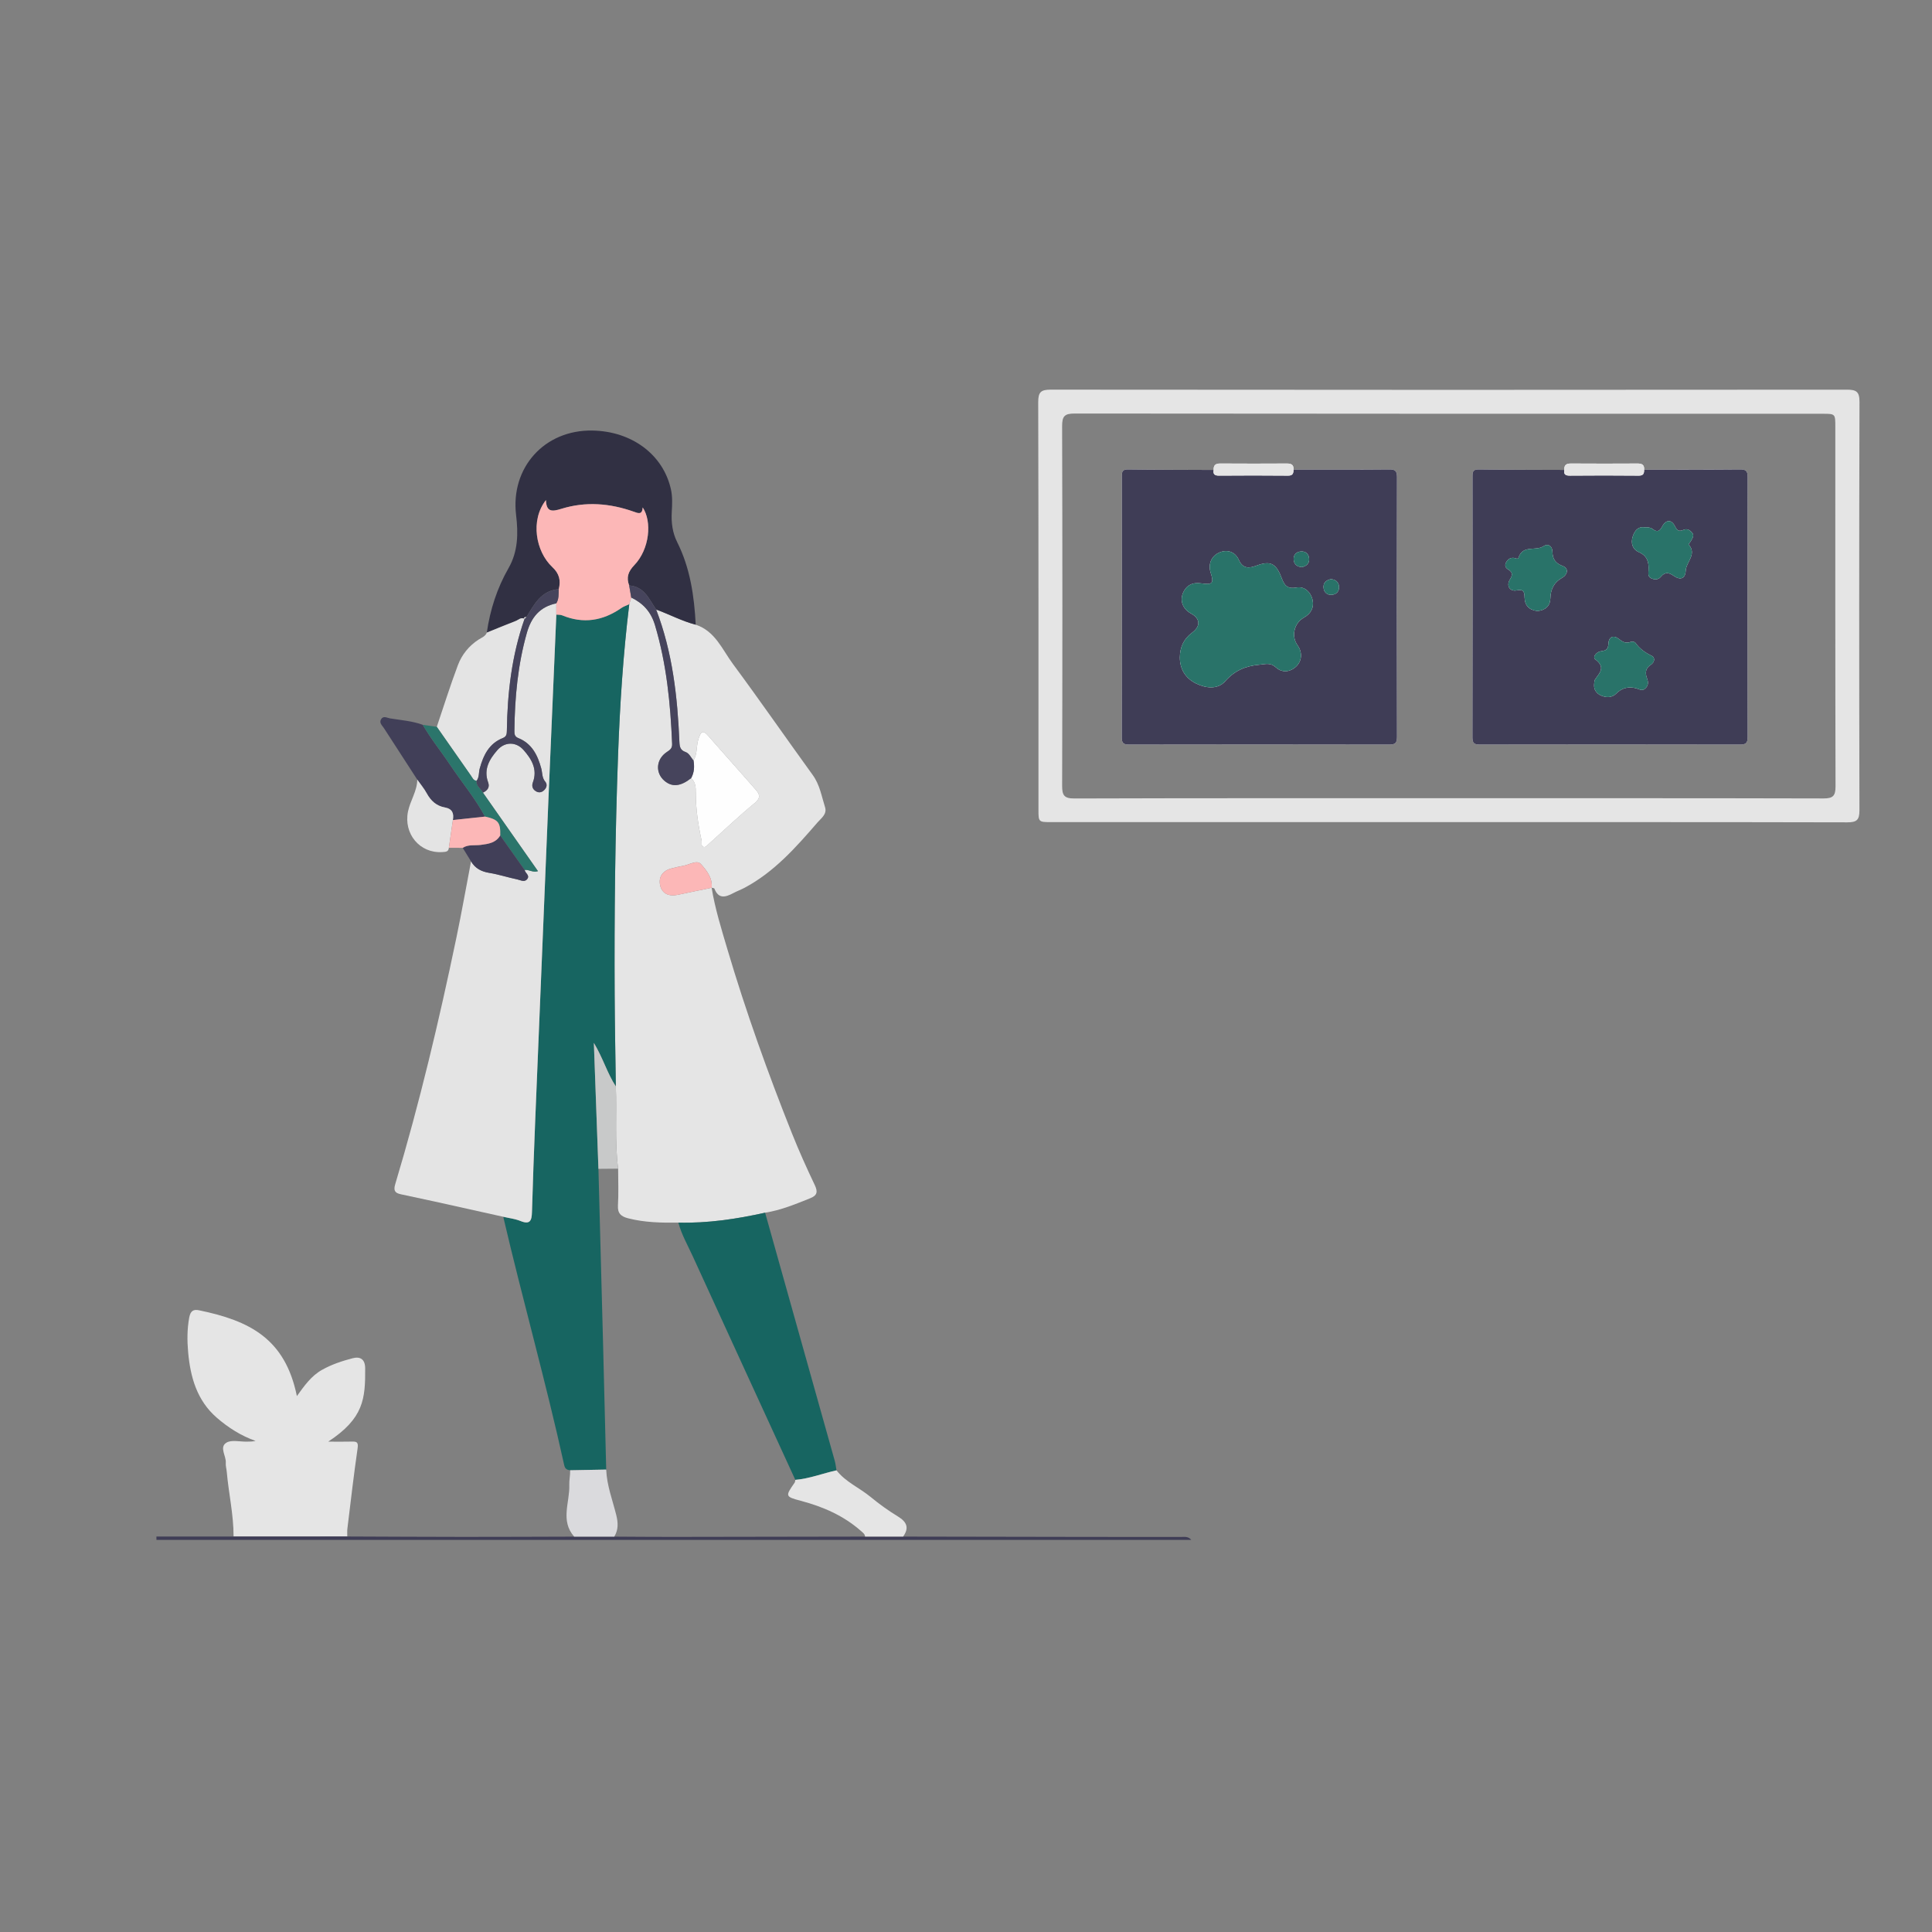 <?xml version="1.0" encoding="utf-8"?>
<!-- Generator: Adobe Illustrator 23.1.0, SVG Export Plug-In . SVG Version: 6.00 Build 0)  -->
<svg version="1.1" xmlns="http://www.w3.org/2000/svg" xmlns:xlink="http://www.w3.org/1999/xlink" x="0px" y="0px"
	 viewBox="0 0 4500 4500" style="enable-background:new 0 0 4500 4500;" xml:space="preserve">
<rect x="0" y="0" width="4500" height="4500" fill="#808080" stroke="none"/>
<style type="text/css">
	.st0{fill:#E5E5E5;}
	.st1{fill:#176561;}
	.st2{fill:#E4E4E4;}
	.st3{fill:#313043;}
	.st4{fill:#3F3D56;}
	.st5{fill:#413F58;}
	.st6{fill:#DADADD;}
	.st7{fill:#2B756B;}
	.st8{fill:#FCB7B7;}
	.st9{fill:#FEFEFE;}
	.st10{fill:#46445C;}
	.st11{fill:#C8C9C9;}
	.st12{fill:#297369;}
	.st13{display:none;}
	.st14{display:inline;fill:#176561;}
</style>
<g id="Calque_1">
	<g>
		<path class="st0" d="M1657.56,2067.78c7.94,48.67,22.6,95.64,36.55,142.75c43.12,145.59,94.3,288.39,150.53,429.38
			c16.27,40.78,34.34,80.89,53.2,120.55c7.41,15.58,5.46,23.99-10.44,30.37c-34.32,13.77-68.44,28.01-105.31,33.78
			c-66.53,14.76-133.6,24.84-202.02,23.15c-39.3,0.44-78.45-0.18-116.93-10.07c-16.13-4.15-24.96-11-23.82-29.94
			c1.71-28.47,0.44-57.12,0.43-85.7c-8.21-63.71-2.76-127.8-5.36-191.67c-0.94-71.09-2.38-142.18-2.74-213.28
			c-0.94-186.26,1.09-372.49,7.93-558.65c4.31-117.37,11.85-234.49,26.1-351.12c1.52-5.19,3.04-10.38,4.55-15.59
			c27.78,13.53,46.04,33.17,55.42,64.57c26.99,90.34,36.05,182.79,39.86,276.27c0.43,10.64-4.9,14.07-12.4,19.06
			c-25.06,16.67-27.29,48.27-5.59,66.9c17.82,15.3,37.74,13.35,62.28-6.09c10.33,9.03,10.84,21.25,10.81,33.58
			c-0.11,37.75,5.5,74.82,13.49,111.57c1.19,5.47-2.51,14.3,5.94,15.27c3.85,0.44,8.73-5.38,12.67-8.91
			c34.93-31.26,68.8-63.79,105.07-93.39c14.06-11.48,12.17-20.09,3.26-30.33c-36.79-42.3-74.43-83.86-111.21-126.17
			c-13.87-15.95-17.69-8.57-22.84,6.63c-5.61,16.57-2.1,35.03-11.7,50.48c-6.2-6.67-9.58-16.5-18.81-19.71
			c-11.52-4-13.53-11.76-14.01-22.94c-4.43-105.32-15.94-209.46-54.21-308.87c30.93,11.29,60.14,27.04,92.2,35.37
			c45.32,14.86,61.78,57.84,86.73,91.55c63.15,85.32,123.58,172.65,185.86,258.63c16.49,22.76,20.6,49.49,28.67,74.97
			c5.12,16.16-9.34,25.9-17.69,35.56c-49.93,57.74-100.54,115.07-169.33,151.87c-8.77,4.69-18.25,8.08-27.02,12.77
			c-17.88,9.56-34.1,14.08-43.7-10.58c-0.52-1.33-4.17-1.43-6.36-2.1c2.34-23.09-12.01-40.51-24.99-55.12
			c-9.13-10.28-26.81,1.39-40.57,3.91c-9.8,1.8-19.57,3.9-29.17,6.55c-20.35,5.6-29.54,20.28-25.2,39.41
			c4.2,18.52,19.62,26.44,41.24,21.74C1605.1,2078.52,1631.35,2073.24,1657.56,2067.78z"/>
		<path class="st1" d="M1465.68,1407.33c-14.25,116.63-21.79,233.75-26.1,351.12c-6.84,186.16-8.87,372.39-7.93,558.65
			c0.36,71.1,1.79,142.19,2.74,213.28c-19.74-29.9-29.4-65.04-51.18-101.35c3.71,102.15,7.19,197.77,10.66,293.4
			c3.58,134.87,7.22,269.73,10.72,404.6c2.56,98.64,4.92,197.28,7.38,295.91c-28,0.52-55.99,1.05-83.99,1.57
			c-7.51-0.71-11.95-3.29-13.88-12.06c-42.63-193.93-96.87-385.02-141.95-578.36c13.51,3.19,27.68,4.75,40.39,9.92
			c22.58,9.18,25.94-1.8,26.5-20.62c2.07-70.28,4.59-140.56,7.45-210.81c10.17-250.11,20.48-500.22,30.89-750.33
			c5.98-143.57,12.27-287.13,18.42-430.7c4.55,0.51,9.52,0,13.59,1.68c49.2,20.32,94.74,12.92,137.74-17.01
			C1452.69,1412.36,1459.47,1410.25,1465.68,1407.33z"/>
		<path class="st0" d="M3374.86,1914.9c-308.49,0-616.98,0-925.46,0c-30.6,0-30.63-0.02-30.63-29.48
			c-0.01-316.19,0.28-632.39-0.58-948.58c-0.06-23.84,6.34-29.3,29.61-29.28c617.75,0.66,1235.5,0.64,1853.25,0.06
			c22.41-0.02,30.16,4.07,30.09,28.78c-0.95,316.96-0.86,633.93-0.13,950.9c0.05,22.49-6.21,28.14-28.36,28.09
			C3993.38,1914.67,3684.12,1914.9,3374.86,1914.9z M3372.76,1859.22c291.47,0,582.94-0.25,874.41,0.5
			c22.43,0.06,28.2-6.11,28.14-28.32c-0.75-279.08-0.49-558.15-0.5-837.23c0-30.38-0.02-30.41-29.69-30.41
			c-580.62-0.01-1161.25,0.15-1741.87-0.56c-23.73-0.03-29.43,6.16-29.36,29.53c0.84,279.08,0.82,558.16,0.04,837.23
			c-0.06,22.82,4.75,29.94,29.04,29.86C2792.91,1858.89,3082.84,1859.22,3372.76,1859.22z"/>
		<path class="st2" d="M1295.81,1431.55c-6.15,143.57-12.44,287.13-18.42,430.7c-10.42,250.1-20.72,500.21-30.89,750.33
			c-2.86,70.26-5.38,140.53-7.45,210.81c-0.55,18.82-3.92,29.81-26.5,20.62c-12.7-5.17-26.88-6.73-40.39-9.92
			c-53.16-11.81-106.3-23.68-159.47-35.42c-26.21-5.78-52.47-11.38-78.73-16.93c-13.42-2.83-18.11-7.85-13.43-23.44
			c56.75-189.03,102.16-380.93,142.46-574.05c12.33-59.11,22.83-118.6,34.17-177.91c9.61,16.33,23.98,23.78,42.71,26.8
			c21.96,3.54,43.31,10.68,65.14,15.2c7.6,1.57,17.12,7.72,23.48-1.52c5.75-8.35-5.39-13.22-6.44-20.48
			c9.99-1.56,18.91,6.77,31.04,2.78c-43.03-61.39-85.62-122.14-128.21-182.89c10.14-4.88,16.46-12.11,12.12-23.9
			c-11.21-30.48,3.1-54.19,21.61-75.29c17.41-19.84,43.58-19.8,61.02,0.02c18.57,21.1,32.9,44.84,21.58,75.29
			c-3.01,8.1-1.09,15.36,6.41,20.24c6.58,4.29,13.24,3.71,19.11-1.52c6.62-5.9,8.85-13.81,3.16-20.56
			c-7.74-9.19-6.37-20.38-9.14-30.56c-8.4-30.95-21.65-58-53.49-70.83c-8.23-3.32-9.21-8.84-9.13-16.33
			c0.84-77.37,7.8-153.8,29.03-228.73c10.39-36.67,30.63-60.87,68.59-68.74C1295.75,1414.07,1295.78,1422.81,1295.81,1431.55z"/>
		<path class="st0" d="M544.06,3578.93c0.12-50.89-11.49-100.56-15.91-150.97c-0.6-6.87-2.81-13.79-2.26-20.52
			c1.33-16.17-15.7-36.4,1.29-47.07c11.79-7.4,31.53-2.18,47.72-2.51c6.62-0.13,13.24-0.02,20.37-1.72
			c-34.06-11.96-63.56-30.88-90.27-53.97c-46.37-40.1-61.61-94.88-66.78-152.61c-2.37-26.48-2.51-53.59,2.52-80.67
			c3.01-16.21,10.24-19.6,22.95-16.97c117.38,24.25,200.42,65.65,227.82,199.83c17.58-24.25,33.34-46.98,58.66-61.16
			c22.59-12.65,46.56-20.53,71.05-26.96c18.32-4.81,29.23,2.64,29.36,23.63c0.45,71.12-3.44,116.28-86.09,170.59
			c20.1,0,37.53,0.35,54.93-0.12c11.49-0.31,15.58,1.43,13.54,15.49c-9,62.2-16.17,124.66-23.81,187.05
			c-0.75,6.09-0.21,12.34-0.27,18.52C720.6,3578.83,632.33,3578.88,544.06,3578.93z"/>
		<path class="st3" d="M1620.47,1455.06c-32.06-8.33-61.28-24.08-92.2-35.37c-16.32-23.85-27.45-53.53-62.83-56
			c-6.99-18.5-2.43-32.36,11.83-47.21c35.96-37.45,41.65-101.62,19.73-134.56c-1.19,17.86-10.38,13.64-20.93,9.89
			c-55.34-19.64-111.88-24.22-168.3-6.75c-21.38,6.62-35.17,8.39-36.18-20.24c-36.91,46.91-23.67,119.99,14.74,155.82
			c16.62,15.5,20.22,31.48,15.14,51.67c-41.03,3.15-57.02,35.32-75.23,64.91c-2.49,0.59-6.93-0.92-4.86,4.54l0.42-0.31
			c-8.26-4.52-14,2.4-20.49,4.9c-22.6,8.71-44.96,18.02-67.42,27.1c7.65-53.15,23.83-103.45,50.59-150.14
			c22.3-38.92,22.76-80.99,17.62-123.67c-13.3-110.49,66.07-198.7,177.52-196.84c92.27,1.54,165.17,56.15,183.12,136.99
			c3.91,17.6,2.92,35.33,1.92,53.02c-1.37,24.34,1.66,48.01,12.58,69.78C1607.65,1323.25,1616.99,1388.45,1620.47,1455.06z"/>
		<path class="st1" d="M1580.07,2847.76c68.42,1.69,135.49-8.39,202.02-23.15c54.08,192.55,108.18,385.1,162.14,577.68
			c2.04,7.29,2.79,14.94,4.15,22.42c-32.05,7.08-62.89,19.37-95.93,22.17c-79.69-173.62-159.54-347.16-238.93-520.92
			C1601.75,2900.19,1587.41,2875.45,1580.07,2847.76z"/>
		<path class="st2" d="M1133.88,1473.46c22.45-9.08,44.82-18.39,67.42-27.1c6.49-2.5,12.23-9.42,20.49-4.9
			c-29.73,84.59-40.03,172.27-41.24,261.35c-0.1,7.51-1.22,13.01-9.4,16.25c-32,12.68-45.16,39.84-53.7,70.71
			c-2.65,9.58-0.84,20.29-7.34,28.84c-7.5-0.49-9.72-7.04-13.13-11.89c-26.64-37.87-53.11-75.86-79.63-113.82
			c16.22-47.9,31.33-96.21,49.13-143.52c9.22-24.52,25.6-45.09,48.45-59.81C1121.77,1485.17,1130.56,1482.29,1133.88,1473.46z"/>
		<path class="st4" d="M544.06,3578.93c88.27-0.05,176.54-0.09,264.81-0.14c90.39,0.33,180.78,0.87,271.17,0.93
			c85.77,0.06,171.54-0.38,257.31-0.6c31.14,0,62.28,0,93.42,0c44.81,0.22,89.62,0.67,134.43,0.62
			c149.91-0.15,299.81-0.47,449.72-0.73c29.54,0,59.08,0,88.62,0c144.56,0.26,289.11,0.55,433.67,0.75
			c71.13,0.1,142.25-0.05,213.38,0.11c8.11,0.02,16.72-1.96,24.09,6.78c-803.41,0-1606.83,0-2410.24,0
			c-0.05-2.57-0.11-5.15-0.16-7.72C424.2,3578.93,484.13,3578.93,544.06,3578.93z"/>
		<path class="st5" d="M971.92,1815.93c-25.91-39.97-51.9-79.88-77.66-119.95c-3.95-6.15-11.61-12.06-6.78-20.48
			c5.32-9.27,13.92-3.4,20.92-2.25c25.63,4.21,51.76,5.97,76.44,15.03c18.58,32.5,42.36,61.45,63.05,92.49
			c27.06,40.59,58.7,78.08,81.9,121.26c-24.98,2.68-49.96,5.36-74.93,8.03c2.78-15.67-1.15-26.25-18.98-29.45
			c-19.25-3.45-32.44-15.39-41.82-32.69C987.9,1836.6,979.38,1826.56,971.92,1815.93z"/>
		<path class="st0" d="M2103.53,3579.01c-29.54,0-59.08,0-88.62,0c-0.42-6.04-4.75-8.85-8.93-12.56
			c-40.79-36.17-88.9-57.07-141.09-70.88c-36.3-9.6-35.94-10.82-14.11-42.04c1.22-1.75,1.14-4.42,1.66-6.66
			c33.04-2.79,63.88-15.09,95.93-22.17c21.29,27.29,53.55,40.59,79.49,62.02c20.1,16.6,41.51,31.94,63.74,45.53
			C2112.18,3544.84,2118.14,3558.67,2103.53,3579.01z"/>
		<path class="st6" d="M1430.77,3579.12c-31.14,0-62.28,0-93.42,0c-32.92-37.28-9.82-80.28-11.38-120.6
			c-0.42-10.83,2.43-22.55,2.02-34c28-0.52,55.99-1.05,83.99-1.57c1.37,36.59,14.63,70.65,23.34,105.6
			C1439.83,3546.69,1440.63,3562.99,1430.77,3579.12z"/>
		<path class="st2" d="M971.92,1815.93c7.46,10.62,15.98,20.67,22.13,32c9.38,17.3,22.57,29.24,41.82,32.69
			c17.84,3.2,21.76,13.77,18.98,29.44c-3.12,21.56-6.24,43.11-9.36,64.67c-0.85,9.67-7.83,9.39-15.04,9.89
			c-52.69,3.68-90.8-42.66-80.14-94.48C955.56,1864.62,971.64,1842.62,971.92,1815.93z"/>
		<path class="st7" d="M1129.79,1902.03c-23.21-43.18-54.85-80.67-81.9-121.26c-20.69-31.04-44.47-59.99-63.05-92.49
			c10.84,1.54,21.68,3.08,32.52,4.62c26.52,37.96,52.99,75.95,79.63,113.82c3.41,4.85,5.62,11.4,13.13,11.88
			c-1.74,12.76,10.39,18.12,14.74,27.64c42.59,60.75,85.18,121.51,128.21,182.89c-12.13,3.99-21.04-4.33-31.04-2.78
			c-18.98-26.82-37.95-53.64-56.93-80.46C1166.08,1915.76,1160.39,1908.68,1129.79,1902.03z"/>
		<path class="st5" d="M1165.11,1945.9c18.98,26.82,37.95,53.64,56.93,80.46c1.06,7.26,12.19,12.13,6.44,20.48
			c-6.36,9.24-15.88,3.09-23.48,1.52c-21.83-4.53-43.18-11.67-65.14-15.2c-18.73-3.02-33.1-10.47-42.71-26.8
			c-6.47-10.52-12.95-21.04-19.42-31.56c12.98-8.46,28.2-5.01,42.22-6.88C1138.12,1965.51,1154.85,1963.23,1165.11,1945.9z"/>
		<path class="st8" d="M1165.11,1945.9c-10.26,17.32-26.99,19.61-45.17,22.02c-14.02,1.86-29.23-1.58-42.22,6.88
			c-10.75-0.02-21.49-0.04-32.24-0.06c3.12-21.56,6.24-43.12,9.36-64.68c24.97-2.68,49.95-5.35,74.93-8.03
			C1160.39,1908.68,1166.08,1915.76,1165.11,1945.9z"/>
		<path class="st8" d="M1301.46,1372.31c5.08-20.19,1.47-36.17-15.14-51.67c-38.4-35.83-51.65-108.91-14.74-155.82
			c1.01,28.63,14.8,26.86,36.18,20.24c56.42-17.47,112.96-12.89,168.3,6.75c10.55,3.74,19.74,7.97,20.93-9.89
			c21.92,32.94,16.24,97.11-19.73,134.56c-14.26,14.85-18.82,28.71-11.82,47.2c1.6,9.36,3.2,18.72,4.79,28.08
			c-1.52,5.19-3.04,10.39-4.56,15.58c-6.21,2.92-12.99,5.02-18.54,8.88c-43,29.93-88.54,37.34-137.74,17.01
			c-4.07-1.68-9.04-1.17-13.59-1.68c-0.03-8.74-0.05-17.48-0.08-26.22C1302.1,1395.1,1301,1383.57,1301.46,1372.31z"/>
		<path class="st9" d="M1615.3,1771.21c9.59-15.45,6.08-33.92,11.7-50.48c5.15-15.19,8.97-22.58,22.84-6.63
			c36.78,42.31,74.41,83.87,111.21,126.17c8.91,10.24,10.8,18.85-3.26,30.33c-36.27,29.6-70.14,62.13-105.07,93.39
			c-3.93,3.52-8.82,9.35-12.67,8.91c-8.45-0.97-4.75-9.81-5.94-15.27c-7.99-36.76-13.6-73.82-13.49-111.57
			c0.04-12.33-0.48-24.55-10.81-33.58C1617.04,1799.43,1617.75,1785.53,1615.3,1771.21z"/>
		<path class="st10" d="M1615.3,1771.21c2.45,14.32,1.75,28.22-5.49,41.26c-24.54,19.44-44.46,21.39-62.28,6.09
			c-21.7-18.63-19.47-50.23,5.59-66.9c7.5-4.99,12.83-8.42,12.4-19.06c-3.81-93.48-12.88-185.93-39.86-276.27
			c-9.38-31.41-27.64-51.05-55.42-64.57c-1.59-9.35-3.18-18.71-4.79-28.07c35.38,2.47,46.5,32.15,62.82,56
			c38.27,99.41,49.78,203.56,54.21,308.87c0.47,11.18,2.49,18.94,14.01,22.94C1605.71,1754.71,1609.09,1764.53,1615.3,1771.21z"/>
		<path class="st11" d="M1439.75,2722.06c-15.29,0.13-30.59,0.25-45.88,0.38c-3.48-95.63-6.95-191.25-10.66-293.4
			c21.78,36.31,31.44,71.45,51.18,101.35C1436.99,2594.25,1431.54,2658.35,1439.75,2722.06z"/>
		<path class="st8" d="M1657.56,2067.78c-26.21,5.46-52.46,10.74-78.62,16.44c-21.61,4.71-37.04-3.22-41.24-21.74
			c-4.34-19.14,4.85-33.81,25.2-39.41c9.6-2.64,19.37-4.75,29.17-6.55c13.76-2.52,31.44-14.19,40.57-3.91
			c12.98,14.61,27.32,32.04,24.99,55.12C1657.62,2067.73,1657.56,2067.78,1657.56,2067.78z"/>
		<path class="st9" d="M2826.87,1094.55c-66.48-0.29-132.98-0.22-199.45-1.17c-13.61-0.19-14.51,5.96-14.49,16.66
			c0.21,202.58,0.28,405.16-0.13,607.74c-0.03,13.52,4.43,16.49,17.1,16.47c201.82-0.35,403.65-0.37,605.47,0.03
			c13.63,0.03,18.53-2.73,18.49-17.68c-0.52-201.81-0.52-403.62-0.01-605.42c0.04-14.77-4.54-17.93-18.37-17.8
			c-74.23,0.68-148.46,0.41-222.7,0.47c0.9-11.44-5.22-14.28-15.59-14.22c-51.74,0.31-103.49,0.35-155.23-0.02
			C2830.95,1079.54,2826.28,1083.88,2826.87,1094.55z M3643.54,1094.49c-66.49-0.27-132.99-0.17-199.47-1.11
			c-13.75-0.19-14.39,6.17-14.38,16.75c0.2,202.59,0.28,405.18-0.15,607.77c-0.03,13.68,4.68,16.36,17.2,16.34
			c201.83-0.34,403.67-0.37,605.5,0.04c13.81,0.03,18.39-3,18.35-17.78c-0.52-201.82-0.52-403.64,0-605.45
			c0.04-14.94-4.8-17.79-18.46-17.66c-74.23,0.67-148.47,0.42-222.71,0.49c0.92-11.43-5.16-14.31-15.54-14.24
			c-51.74,0.31-103.48,0.34-155.21-0.02C3647.71,1079.54,3642.93,1083.77,3643.54,1094.49z"/>
		<path class="st10" d="M1301.46,1372.31c-0.46,11.26,0.64,22.79-5.74,33.02c-37.96,7.87-58.2,32.07-68.59,68.74
			c-21.23,74.93-28.19,151.36-29.03,228.73c-0.08,7.49,0.9,13.01,9.13,16.33c31.84,12.84,45.09,39.89,53.49,70.83
			c2.76,10.18,1.39,21.37,9.14,30.56c5.69,6.75,3.46,14.66-3.16,20.56c-5.86,5.23-12.53,5.81-19.11,1.52
			c-7.5-4.89-9.42-12.15-6.41-20.24c11.32-30.45-3.01-54.18-21.58-75.29c-17.44-19.82-43.61-19.87-61.02-0.02
			c-18.51,21.1-32.82,44.81-21.61,75.29c4.34,11.8-1.98,19.02-12.12,23.9c-4.35-9.52-16.48-14.88-14.74-27.64
			c6.5-8.55,4.69-19.26,7.34-28.84c8.53-30.87,21.69-58.03,53.7-70.71c8.17-3.24,9.29-8.73,9.4-16.25
			c1.21-89.08,11.5-176.76,41.24-261.35c0,0-0.42,0.31-0.42,0.31c1.62-1.51,3.24-3.03,4.86-4.54
			C1244.44,1407.63,1260.43,1375.46,1301.46,1372.31z"/>
		<path class="st2" d="M1226.24,1437.22c-1.62,1.51-3.24,3.03-4.86,4.54C1219.31,1436.31,1223.75,1437.81,1226.24,1437.22z"/>
		<path class="st4" d="M3829.44,1093.88c74.24-0.07,148.48,0.18,222.71-0.49c13.66-0.12,18.5,2.72,18.46,17.66
			c-0.53,201.82-0.52,403.64,0,605.45c0.04,14.78-4.54,17.81-18.35,17.78c-201.83-0.41-403.67-0.38-605.5-0.04
			c-12.52,0.02-17.23-2.67-17.2-16.34c0.42-202.59,0.34-405.18,0.15-607.77c-0.01-10.58,0.63-16.95,14.38-16.75
			c66.48,0.94,132.98,0.84,199.47,1.11c-1.6,9.77,2.03,13.39,12.37,13.3c53.69-0.44,107.4-0.51,161.09,0.03
			C3828.17,1107.94,3829.6,1102.35,3829.44,1093.88z M3713.04,1593.56c-1.3,12.78,5.77,21.81,15.74,26.27
			c12.19,5.45,25.64,6.03,36.45-5.02c12.96-13.25,29.34-16.12,45.93-11.59c7.54,2.06,13.39,7.18,20.74,0.52
			c7.37-6.68,7.78-14.23,4.48-23.14c-4.62-12.49-4.61-23.63,8.63-32.17c8.25-5.32,11.41-16.28,1.93-20.95
			c-15.21-7.5-28-16.36-37.71-30.26c-1.57-2.25-7.68-3.46-10.54-2.3c-10.87,4.39-18.37,1.03-27.19-6.08
			c-13.1-10.57-24.46-6.04-25.14,10.34c-0.56,13.49-5.76,16.29-17.71,17.74c-9.5,1.16-20.52,13.25-12.71,19.06
			c24,17.8,10.45,31.06-0.64,46.42C3713.3,1585.2,3713.74,1589.79,3713.04,1593.56z M3581.41,1423.15
			c17.88-2.02,29.16-11.22,29.68-29.47c0.61-21.58,8.42-37.25,27.97-48.3c11.79-6.66,15.65-21.51,1.04-26.94
			c-17.81-6.61-23.79-16.63-24.28-33.83c-0.39-13.64-10.7-19.05-20.53-12.44c-18.13,12.19-48.88-3.82-58.36,27.02
			c-1.4,4.56-8.35,0.07-12.71,0.09c-7.49,0.04-12.72,4.13-16.36,10.85c-3.85,7.11-0.88,12.56,4.52,15.91
			c10.91,6.76,11.46,12.53,4.41,23.94c-8.88,14.38-0.07,28.31,15.9,25.1c17.51-3.52,17.91,4.98,18.37,17.06
			C3551.79,1411.5,3562.65,1421.29,3581.41,1423.15z M3830.39,1228.26c-14.63-2.37-22.83,7.53-27.28,20.91
			c-5.28,15.86-0.88,30.33,14.54,37.08c19.72,8.64,23.26,24.06,22.05,42.22c-0.49,7.34-1.63,14.47,5.79,18.18
			c8.05,4.03,16.9,4.28,23.18-3.46c9.6-11.85,18.91-9.61,29.88-1.9c15.48,10.89,26.87,6.43,27.79-12.02
			c1.02-20.45,26.72-38.15,6.92-61.04c-0.69-0.79,4.09-5.97,5.88-9.33c3.18-5.99,7.88-11.87,1.55-18.87
			c-5.12-5.66-11.4-9.08-18.48-6.2c-10.18,4.14-15.2,3.9-20.92-8.05c-7.94-16.58-21.29-15.69-30.02,1.04
			c-5.89,11.28-12.06,13-21.57,5.66C3844.39,1228.39,3838.37,1228.04,3830.39,1228.26z"/>
		<path class="st4" d="M3012.78,1093.85c74.23-0.06,148.47,0.22,222.7-0.47c13.83-0.13,18.41,3.02,18.37,17.8
			c-0.51,201.81-0.52,403.62,0.01,605.42c0.04,14.94-4.86,17.7-18.49,17.68c-201.82-0.39-403.65-0.37-605.47-0.03
			c-12.67,0.02-17.13-2.95-17.1-16.47c0.41-202.58,0.34-405.16,0.13-607.74c-0.01-10.71,0.88-16.86,14.49-16.66
			c66.48,0.95,132.97,0.88,199.45,1.17c-1.75,9.93,2.17,13.31,12.38,13.23c53.67-0.41,107.36-0.49,161.03,0.04
			C3011.42,1107.93,3012.78,1102.21,3012.78,1093.85z M2748.09,1531.48c0.11,27.12,13.09,48.66,38.55,60.91
			c23.23,11.18,50.13,13.51,67.05-5.62c22.53-25.46,47.95-35.68,80.26-38.61c14.1-1.28,25.02-5.39,37.73,6.21
			c13.94,12.71,31.85,11.75,46.42-1.14c14.82-13.11,15.83-34.03,4.13-50.25c-15.24-21.14-8.06-51.84,14.87-64.56
			c15.75-8.74,23.86-22.95,20.29-40.17c-4.02-19.39-19.08-33.36-38.21-29.74c-23.94,4.53-28.87-9.06-35.19-25.15
			c-12.44-31.65-25.85-37.48-57.05-25.99c-17.05,6.28-31.74,8.38-41.56-13.43c-8.89-19.76-28.5-24.99-46.58-16.42
			c-17.76,8.42-25.24,27.01-18.84,46.79c7.88,24.35,4.09,28.4-22.03,24.49c-19.95-2.99-35.09,4.14-42.85,23.31
			c-7.31,18.07,0.61,36.85,18.81,46.72c22.02,11.94,23.12,29.63,2.46,45.04C2756.94,1488.32,2748.28,1507.77,2748.09,1531.48z
			 M3099.91,1348.93c-10.85,2.27-18.24,8.41-17.09,20.22c1,10.29,7.96,16.94,18.55,16.31c11.55-0.68,18.42-8.18,17.42-19.76
			C3117.89,1355.44,3110.68,1349.85,3099.91,1348.93z M3032.52,1320.92c9.85-2.2,16.99-7.82,16.71-18.44
			c-0.31-11.54-7.57-18.84-19.16-17.99c-11.35,0.83-18.19,8.49-16.77,20.23C3014.55,1315.07,3021.84,1320.31,3032.52,1320.92z"/>
		<path class="st0" d="M3012.78,1093.85c0,8.37-1.36,14.08-12.5,13.97c-53.67-0.53-107.35-0.45-161.03-0.04
			c-10.21,0.08-14.14-3.3-12.38-13.23c-0.59-10.67,4.08-15.01,15.1-14.93c51.74,0.36,103.49,0.32,155.23,0.02
			C3007.56,1079.57,3013.68,1082.4,3012.78,1093.85z"/>
		<path class="st0" d="M3829.44,1093.88c0.16,8.48-1.26,14.06-12.43,13.95c-53.69-0.54-107.4-0.47-161.09-0.03
			c-10.34,0.08-13.98-3.53-12.37-13.3c-0.61-10.72,4.17-14.95,15.14-14.87c51.74,0.36,103.48,0.32,155.21,0.02
			C3824.28,1079.57,3830.36,1082.45,3829.44,1093.88z"/>
		<path class="st12" d="M3713.04,1593.56c0.7-3.77,0.26-8.36,2.29-11.17c11.09-15.37,24.63-28.62,0.64-46.42
			c-7.82-5.8,3.2-17.9,12.71-19.06c11.95-1.46,17.15-4.25,17.71-17.74c0.68-16.38,12.04-20.92,25.14-10.34
			c8.82,7.11,16.32,10.48,27.19,6.08c2.86-1.16,8.97,0.05,10.54,2.3c9.71,13.89,22.5,22.75,37.71,30.26
			c9.48,4.68,6.32,15.63-1.93,20.95c-13.25,8.54-13.25,19.68-8.63,32.17c3.29,8.9,2.89,16.46-4.48,23.14
			c-7.35,6.66-13.2,1.54-20.74-0.52c-16.59-4.53-32.97-1.66-45.93,11.59c-10.81,11.06-24.26,10.48-36.45,5.02
			C3718.8,1615.37,3711.73,1606.34,3713.04,1593.56z"/>
		<path class="st12" d="M3581.41,1423.15c-18.75-1.86-29.61-11.64-30.36-31.03c-0.46-12.08-0.86-20.58-18.37-17.06
			c-15.97,3.21-24.77-10.73-15.9-25.1c7.05-11.41,6.5-17.18-4.41-23.94c-5.4-3.35-8.37-8.8-4.52-15.91
			c3.64-6.72,8.87-10.81,16.36-10.85c4.36-0.02,11.31,4.47,12.71-0.09c9.48-30.84,40.23-14.83,58.36-27.02
			c9.83-6.61,20.14-1.2,20.53,12.44c0.49,17.2,6.47,27.22,24.28,33.83c14.61,5.43,10.75,20.28-1.04,26.94
			c-19.55,11.05-27.36,26.72-27.97,48.3C3610.57,1411.93,3599.29,1421.13,3581.41,1423.15z"/>
		<path class="st12" d="M3830.39,1228.26c7.98-0.21,14,0.13,19.3,4.22c9.51,7.34,15.68,5.62,21.57-5.66
			c8.73-16.73,22.08-17.62,30.02-1.04c5.72,11.95,10.74,12.19,20.92,8.05c7.08-2.88,13.36,0.55,18.48,6.2
			c6.33,7.01,1.63,12.88-1.55,18.87c-1.79,3.37-6.57,8.54-5.88,9.33c19.8,22.89-5.9,40.59-6.92,61.04
			c-0.92,18.45-12.3,22.91-27.79,12.02c-10.97-7.71-20.28-9.95-29.88,1.9c-6.27,7.74-15.13,7.49-23.18,3.46
			c-7.41-3.71-6.27-10.84-5.79-18.18c1.21-18.16-2.33-33.58-22.05-42.22c-15.42-6.76-19.82-21.23-14.54-37.08
			C3807.56,1235.79,3815.76,1225.89,3830.39,1228.26z"/>
		<path class="st12" d="M2748.09,1531.48c0.19-23.7,8.86-43.15,28.26-57.63c20.67-15.41,19.57-33.1-2.46-45.04
			c-18.2-9.87-26.13-28.65-18.81-46.72c7.76-19.18,22.9-26.3,42.85-23.31c26.12,3.91,29.92-0.14,22.03-24.49
			c-6.4-19.78,1.08-38.37,18.84-46.79c18.08-8.57,37.69-3.34,46.58,16.42c9.82,21.82,24.51,19.71,41.56,13.43
			c31.2-11.49,44.61-5.67,57.05,25.99c6.32,16.09,11.25,29.68,35.19,25.15c19.13-3.62,34.19,10.35,38.21,29.74
			c3.57,17.22-4.54,31.43-20.29,40.17c-22.94,12.73-30.12,43.43-14.87,64.56c11.7,16.23,10.69,37.14-4.13,50.25
			c-14.57,12.89-32.48,13.86-46.42,1.14c-12.71-11.59-23.63-7.48-37.73-6.21c-32.31,2.93-57.73,13.14-80.26,38.61
			c-16.92,19.13-43.82,16.8-67.05,5.62C2761.18,1580.14,2748.2,1558.6,2748.09,1531.48z"/>
		<path class="st12" d="M3099.91,1348.93c10.77,0.92,17.99,6.5,18.88,16.77c1.01,11.58-5.87,19.08-17.42,19.76
			c-10.6,0.62-17.56-6.02-18.55-16.31C3081.67,1357.34,3089.05,1351.2,3099.91,1348.93z"/>
		<path class="st12" d="M3032.52,1320.92c-10.69-0.61-17.97-5.85-19.22-16.2c-1.42-11.75,5.42-19.41,16.77-20.23
			c11.6-0.84,18.86,6.45,19.16,17.99C3049.51,1313.09,3042.37,1318.72,3032.52,1320.92z"/>
	</g>
</g>
<g id="Calque_2" class="st13">
	<path class="st14" d="M1469.21,3941.53c-61.27,0.01-111.75-50.5-111.75-111.81c0.01-61.36,50.34-111.66,111.73-111.66
		c61.49,0.01,111.75,50.22,111.73,111.64C1580.91,3891.04,1530.48,3941.52,1469.21,3941.53z"/>
</g>
</svg>

